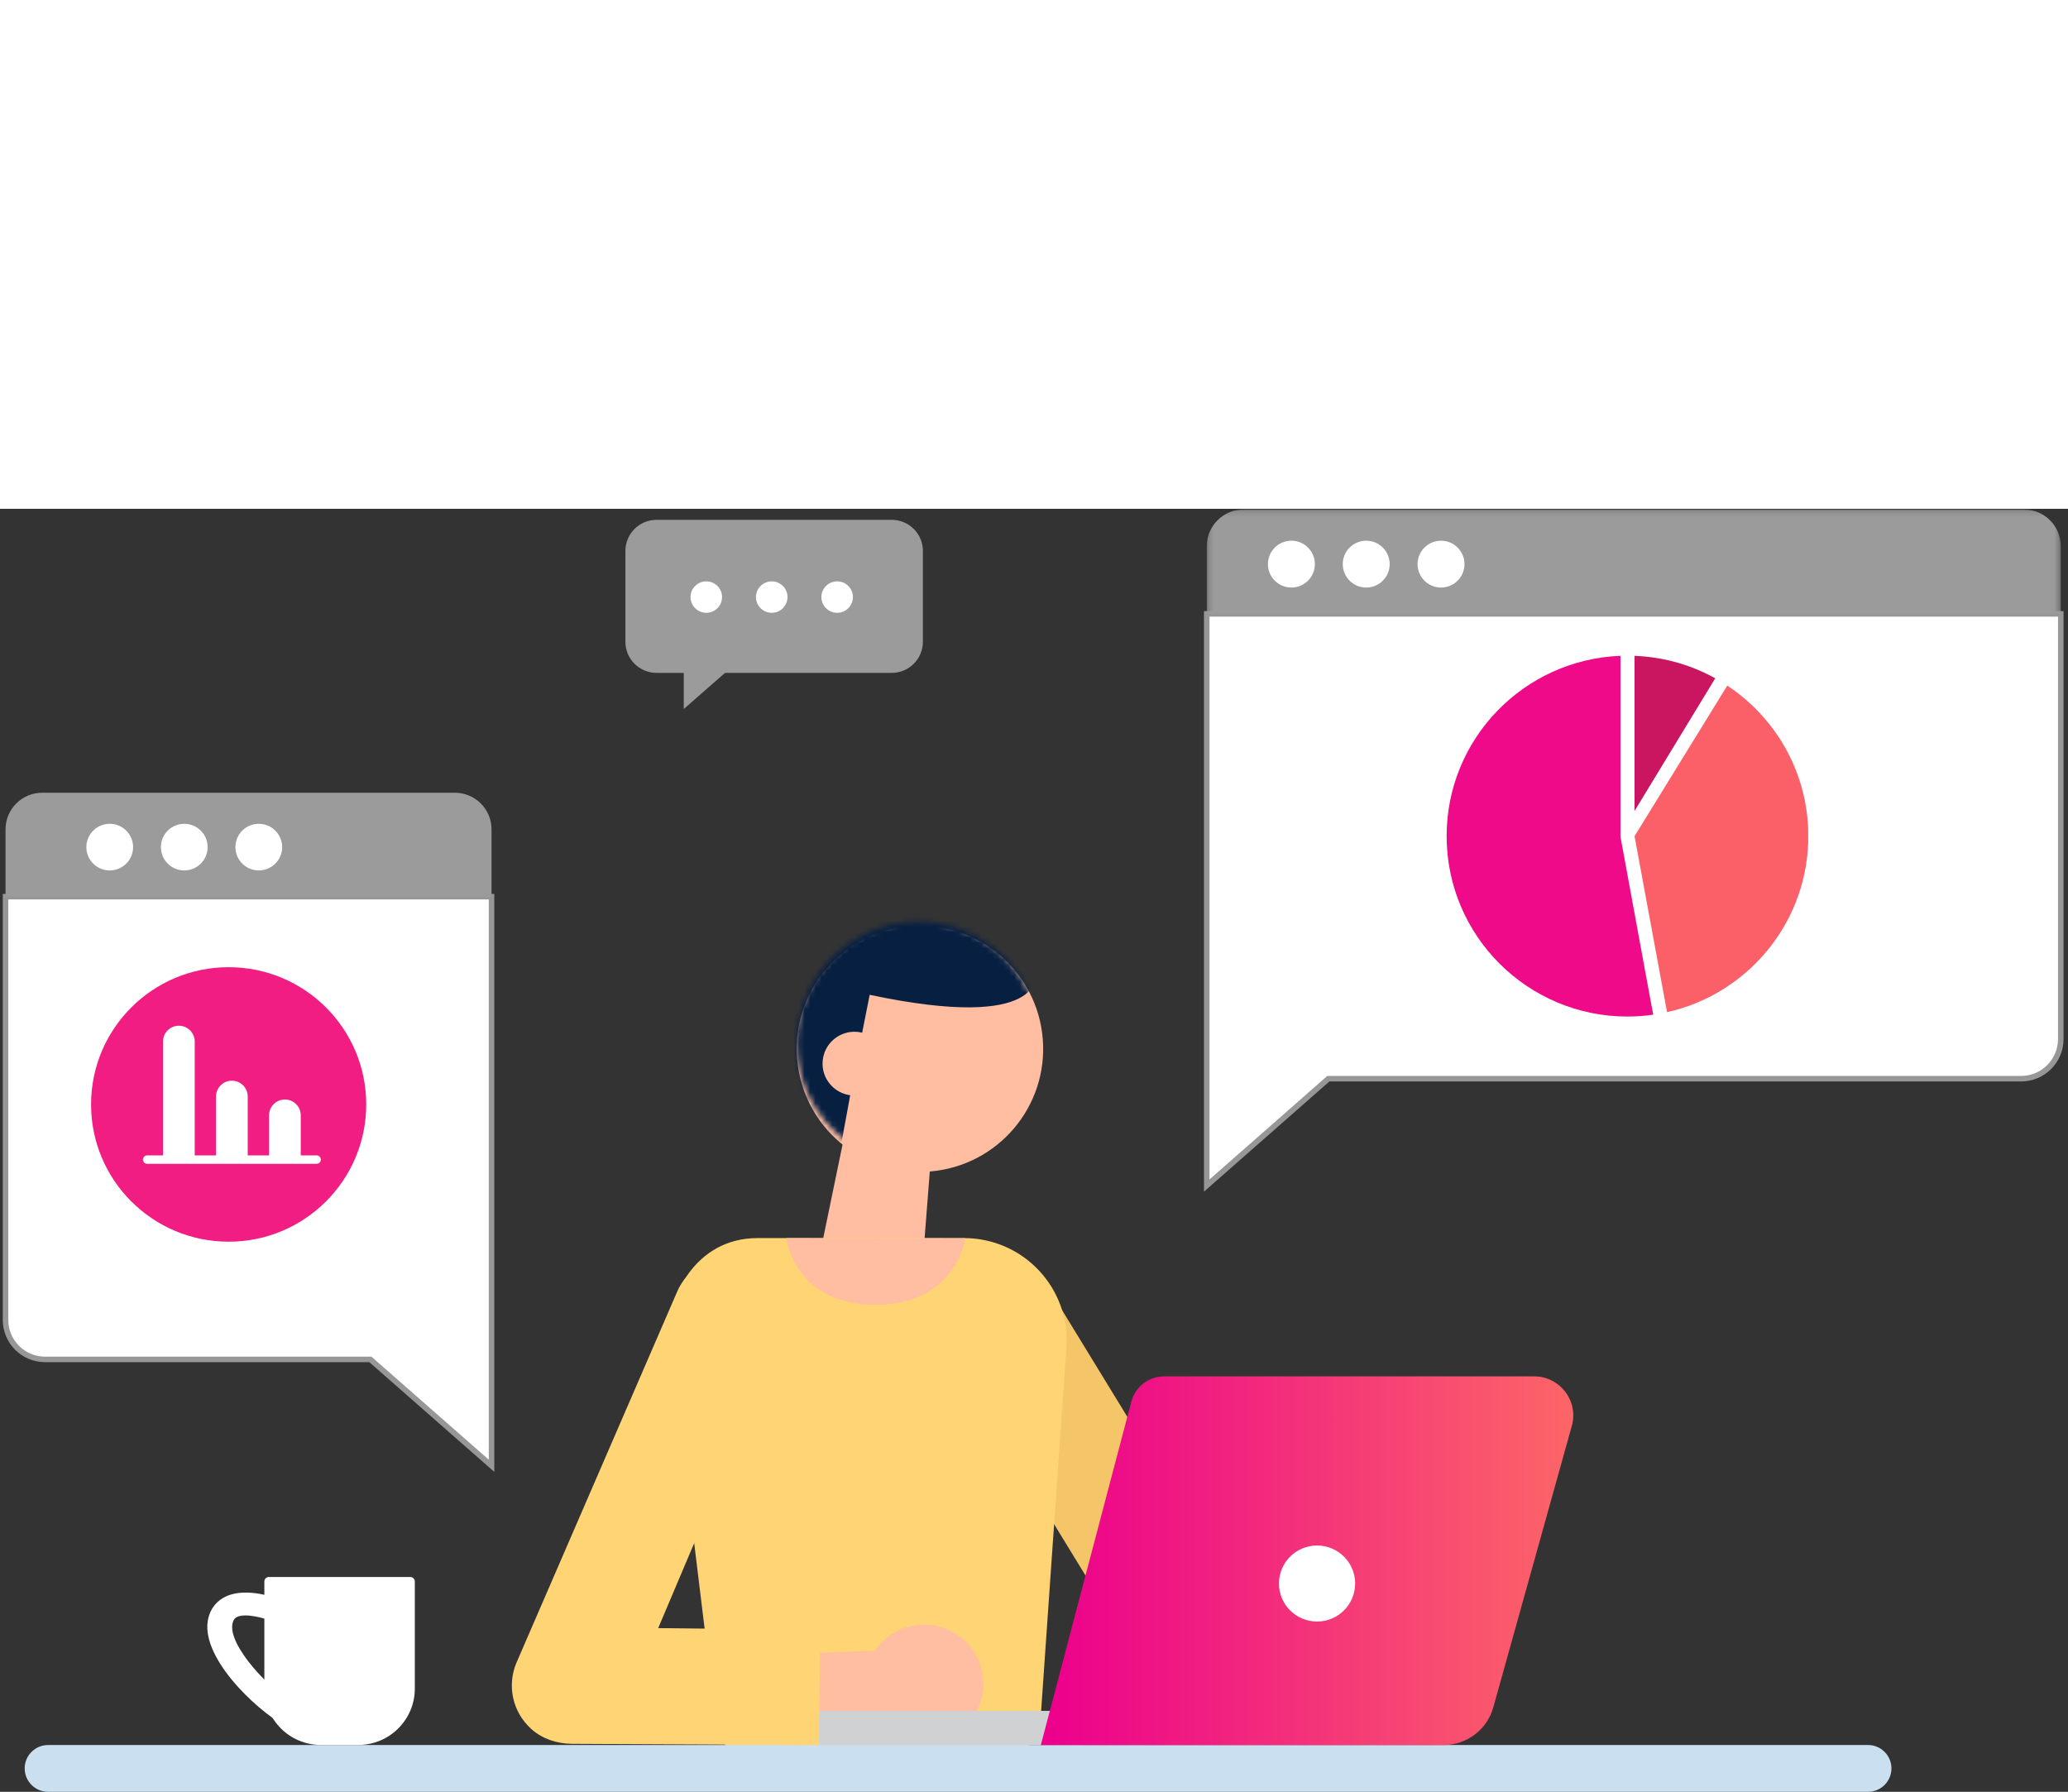 <svg xmlns="http://www.w3.org/2000/svg" xmlns:xlink="http://www.w3.org/1999/xlink" width="374" height="324" viewBox="0 0 374 324">
  <rect x="0" y="0" width="374" height="324" fill="#333333" stroke="none"/>
  <defs>
    <polygon id="mi-competition-landing-a" points=".172 .127 154.627 .127 154.627 19.003 .172 19.003"/>
    <path id="mi-competition-landing-c" d="M43.343,16.696 C40.748,7.447 32.234,0.66 22.129,0.655 C9.96,0.65 0.09,10.484 0.082,22.619 C0.076,34.757 9.939,44.599 22.11,44.603 C32.222,44.609 40.746,37.82 43.343,28.563 L43.343,16.696 Z"/>
    <linearGradient id="mi-competition-landing-e" x1="1.301%" y1="50%" y2="50%">
      <stop offset="0%" stop-color="#EC008C"/>
      <stop offset="100%" stop-color="#FC6767"/>
    </linearGradient>
  </defs>
  <g fill="none" fill-rule="evenodd">
    <g transform="translate(0 92)">
      <g transform="translate(144)">
        <path fill="#FFF" stroke="#979797" d="M74.24,122.374 L74.24,19.003 L228.694,19.003 L228.694,95.885 C228.694,99.843 225.482,103.051 221.518,103.051 L96.234,103.051 L74.24,122.374 Z"/>
        <g transform="translate(74.068)">
          <mask id="mi-competition-landing-b" fill="#fff">
            <use xlink:href="#mi-competition-landing-a"/>
          </mask>
          <path fill="#9B9B9B" d="M147.965,0.126 L6.835,0.126 C3.155,0.126 0.172,3.103 0.172,6.777 L0.172,19.003 L154.627,19.003 L154.627,6.777 C154.627,3.103 151.645,0.126 147.965,0.126" mask="url(#mi-competition-landing-b)"/>
        </g>
        <path fill="#FFF" d="M112.368 10.006C112.368 12.344 114.269 14.241 116.611 14.241 118.954 14.241 120.853 12.344 120.853 10.006 120.853 7.667 118.954 5.772 116.611 5.772 114.269 5.772 112.368 7.667 112.368 10.006M98.838 10.006C98.838 12.344 100.739 14.241 103.082 14.241 105.424 14.241 107.325 12.344 107.325 10.006 107.325 7.667 105.424 5.772 103.082 5.772 100.739 5.772 98.838 7.667 98.838 10.006M85.308 10.006C85.308 12.344 87.209 14.241 89.552 14.241 91.895 14.241 93.795 12.344 93.795 10.006 93.795 7.667 91.895 5.772 89.552 5.772 87.209 5.772 85.308 7.667 85.308 10.006"/>
        <path fill="#F4C669" d="M67.981,208.653 C69.887,208.653 71.815,208.148 73.556,207.083 C78.608,204.005 80.204,197.421 77.119,192.378 L45.055,139.958 C41.966,134.911 35.372,133.326 30.323,136.402 C25.269,139.48 23.675,146.066 26.76,151.109 L58.822,203.527 C60.843,206.83 64.369,208.653 67.981,208.653"/>
        <polygon fill="#FFBDA1" points="24.26 118.482 22.05 146.806 2.237 144.683 10.528 104.543"/>
        <path fill="#FFBDA1" d="M0.162,99.49 C1.176,111.732 11.941,120.84 24.207,119.828 C36.475,118.815 45.597,108.071 44.582,95.824 C43.568,83.58 32.803,74.474 20.535,75.486 C8.269,76.498 -0.853,87.246 0.162,99.49"/>
      </g>
      <g transform="translate(144 74)">
        <mask id="mi-competition-landing-d" fill="#fff">
          <use xlink:href="#mi-competition-landing-c"/>
        </mask>
        <path fill="#072042" d="M43.294,10.084 C43.294,10.084 45.289,20.667 13.281,13.883 L10.373,28.551 C10.373,28.551 6.514,50.76 6.289,48.033 C6.061,45.304 -17.992,6.244 14.973,-3.158 C45.796,-11.949 43.294,10.084 43.294,10.084" mask="url(#mi-competition-landing-d)"/>
      </g>
      <g transform="translate(0 1)">
        <path fill="#FFBDA1" d="M160.299,99.784 C160.046,102.958 157.26,105.327 154.08,105.076 C150.897,104.823 148.523,102.045 148.777,98.871 C149.028,95.696 151.813,93.328 154.993,93.58 C158.176,93.833 160.552,96.609 160.299,99.784 Z"/>
        <path fill="#FFD474" d="M174.351,130.873 L136.981,130.873 C125.677,130.873 120.596,141.764 120.981,148.665 L129.567,218.973 C129.939,222.26 132.741,224.738 136.058,224.716 L181.725,224.39 C185.114,224.365 187.914,221.74 188.15,218.365 L192.859,150.664 C193.605,139.963 185.104,130.873 174.351,130.873"/>
        <path fill="#FFBDA1" d="M142.209,130.873 L174.563,130.9 C174.563,130.9 172.939,142.936 158.296,142.936 C143.652,142.936 142.209,130.873 142.209,130.873"/>
        <path fill="#CADFEF" d="M8.706,230.999 L337.828,230.999 C340.17,230.999 342.07,229.105 342.07,226.768 C342.07,224.431 340.17,222.537 337.828,222.537 L8.706,222.537 C6.363,222.537 4.464,224.431 4.464,226.768 C4.464,229.105 6.363,230.999 8.706,230.999"/>
        <path fill="#FFBDA1" d="M176.753,206.786 C174.151,201.477 167.728,199.275 162.403,201.869 C160.654,202.72 159.253,203.989 158.237,205.487 L142.245,206.11 L136.608,216.691 L159.102,218.591 C162.222,222.092 167.399,223.258 171.824,221.099 C177.146,218.505 179.353,212.096 176.753,206.786"/>
        <polygon fill="#CFD1D3" points="147.155 222.547 195.468 222.547 195.468 216.361 147.155 216.361"/>
        <path fill="url(#mi-competition-landing-e)" d="M188.235,222.547 L261.064,222.547 C265.259,222.547 268.94,219.757 270.066,215.726 L284.266,164.832 C285.52,160.332 282.129,155.879 277.447,155.879 L210.557,155.879 C207.755,155.879 205.308,157.76 204.596,160.463 L188.235,222.547 Z"/>
        <path fill="#FFF" d="M231.298,193.336 C231.298,197.133 234.383,200.21 238.189,200.21 C241.993,200.21 245.078,197.133 245.078,193.336 C245.078,189.54 241.993,186.463 238.189,186.463 C234.383,186.463 231.298,189.54 231.298,193.336"/>
        <path fill="#FFD474" d="M148.103,222.547 L103.401,222.324 C100.737,222.293 98.086,221.436 96.105,219.658 C92.642,216.553 91.668,211.729 93.404,207.653 L122.48,140.531 C124.689,135.464 130.524,133.051 135.677,135.072 C141.07,137.184 143.651,143.315 141.39,148.633 L119.035,201.4 L148.333,201.726 L148.103,222.547 Z"/>
        <path fill="#9B9B9B" d="M161.269,28.671 L118.738,28.671 C115.626,28.671 113.104,26.153 113.104,23.049 L113.104,6.62 C113.104,3.516 115.626,0.998 118.738,0.998 L161.269,0.998 C164.383,0.998 166.907,3.516 166.907,6.62 L166.907,23.049 C166.907,26.153 164.383,28.671 161.269,28.671"/>
        <polygon fill="#9B9B9B" points="123.659 24.948 123.659 35.204 135.378 24.948"/>
        <path fill="#FFF" stroke="#979797" d="M88.894,172.045 L88.894,69.135 L1.001,69.135 L1.001,145.676 C1.001,149.614 4.203,152.81 8.151,152.81 L66.983,152.81 L88.894,172.045 Z"/>
        <path fill="#9B9B9B" d="M7.637,50.344 L82.257,50.344 C85.921,50.344 88.895,53.306 88.895,56.965 L88.895,69.135 L0.999,69.135 L0.999,56.965 C0.999,53.306 3.972,50.344 7.637,50.344"/>
        <path fill="#FFF" d="M24.07 60.179C24.07 62.507 22.179 64.395 19.844 64.395 17.511 64.395 15.617 62.507 15.617 60.179 15.617 57.85 17.511 55.963 19.844 55.963 22.179 55.963 24.07 57.85 24.07 60.179M37.55 60.179C37.55 62.507 35.657 64.395 33.323 64.395 30.99 64.395 29.097 62.507 29.097 60.179 29.097 57.85 30.99 55.963 33.323 55.963 35.657 55.963 37.55 57.85 37.55 60.179M51.029 60.179C51.029 62.507 49.136 64.395 46.803 64.395 44.468 64.395 42.574 62.507 42.574 60.179 42.574 57.85 44.468 55.963 46.803 55.963 49.136 55.963 51.029 57.85 51.029 60.179"/>
        <path fill="#F11D82" d="M66.232,106.707 C66.232,120.415 55.091,131.526 41.353,131.526 C27.61,131.526 16.47,120.415 16.47,106.707 C16.47,93 27.61,81.889 41.353,81.889 C55.091,81.889 66.232,93 66.232,106.707"/>
        <path fill="#FFF" d="M48.629,192.156 L74.201,192.156 C74.653,192.156 75.021,192.52 75.021,192.972 L75.021,212.329 C75.021,217.961 70.442,222.526 64.798,222.526 L58.032,222.526 C52.388,222.526 47.809,217.961 47.809,212.329 L47.809,192.972 C47.809,192.52 48.177,192.156 48.629,192.156"/>
        <path fill="#FFF" d="M51.695 219.189C45.924 215.939 36.022 206.347 37.674 199.596 38.112 197.791 39.22 196.433 40.87 195.669 44.695 193.895 50.17 196.036 50.781 196.287L48.96 200.076C47.638 199.541 44.411 198.665 42.89 199.372 42.582 199.514 42.243 199.763 42.064 200.505 41.102 204.437 48.849 212.729 54.042 215.653L51.695 219.189zM57.256 115.92L54.391 115.92 54.391 108.675C54.391 107.096 53.104 105.812 51.522 105.812 49.939 105.812 48.652 107.096 48.652 108.675L48.652 115.922 44.801 115.922 44.801 105.275C44.801 103.698 43.516 102.416 41.934 102.416 40.351 102.416 39.063 103.698 39.063 105.275L39.063 115.922 35.217 115.922 35.217 95.336C35.217 93.757 33.927 92.474 32.346 92.474 30.763 92.474 29.477 93.757 29.477 95.336L29.477 115.92 26.614 115.92C26.191 115.92 25.851 116.264 25.851 116.684 25.851 117.103 26.191 117.445 26.614 117.445L57.256 117.445C57.677 117.445 58.02 117.103 58.02 116.684 58.02 116.264 57.677 115.92 57.256 115.92"/>
        <path fill="#EE0A89" d="M293.085,58.415 C293.081,58.397 293.089,58.38 293.087,58.364 C293.081,58.321 293.073,58.281 293.071,58.24 C293.071,58.22 293.063,58.205 293.063,58.185 L293.063,25.589 C275.589,26.257 261.626,40.591 261.626,58.185 C261.626,76.207 276.271,90.815 294.337,90.815 C295.915,90.815 297.467,90.696 298.986,90.481 C298.482,87.761 297.948,84.87 297.414,81.975 C295.241,70.196 293.085,58.415 293.085,58.415"/>
        <path fill="#CA1560" d="M295.607,53.648 L310.201,29.652 C305.85,27.239 300.891,25.792 295.607,25.59 L295.607,53.648 Z"/>
        <path fill="#FB6069" d="M312.377,30.972 L295.609,58.202 C296.994,65.76 299.61,79.888 301.489,90.023 C315.713,86.856 326.437,74.457 327.013,59.455 L327.013,56.916 C326.598,46.077 320.884,36.594 312.377,30.972"/>
        <path fill="#FFF" d="M130.584 14.965C130.584 16.535 129.308 17.807 127.735 17.807 126.161 17.807 124.883 16.535 124.883 14.965 124.883 13.395 126.161 12.123 127.735 12.123 129.308 12.123 130.584 13.395 130.584 14.965M142.418 14.965C142.418 16.535 141.142 17.807 139.569 17.807 137.995 17.807 136.717 16.535 136.717 14.965 136.717 13.395 137.995 12.123 139.569 12.123 141.142 12.123 142.418 13.395 142.418 14.965M154.252 14.965C154.252 16.535 152.977 17.807 151.403 17.807 149.829 17.807 148.552 16.535 148.552 14.965 148.552 13.395 149.829 12.123 151.403 12.123 152.977 12.123 154.252 13.395 154.252 14.965"/>
      </g>
    </g>
    <rect width="373" height="91" x=".5" y=".5" fill="#FFF" stroke="#FFF"/>
  </g>
</svg>
